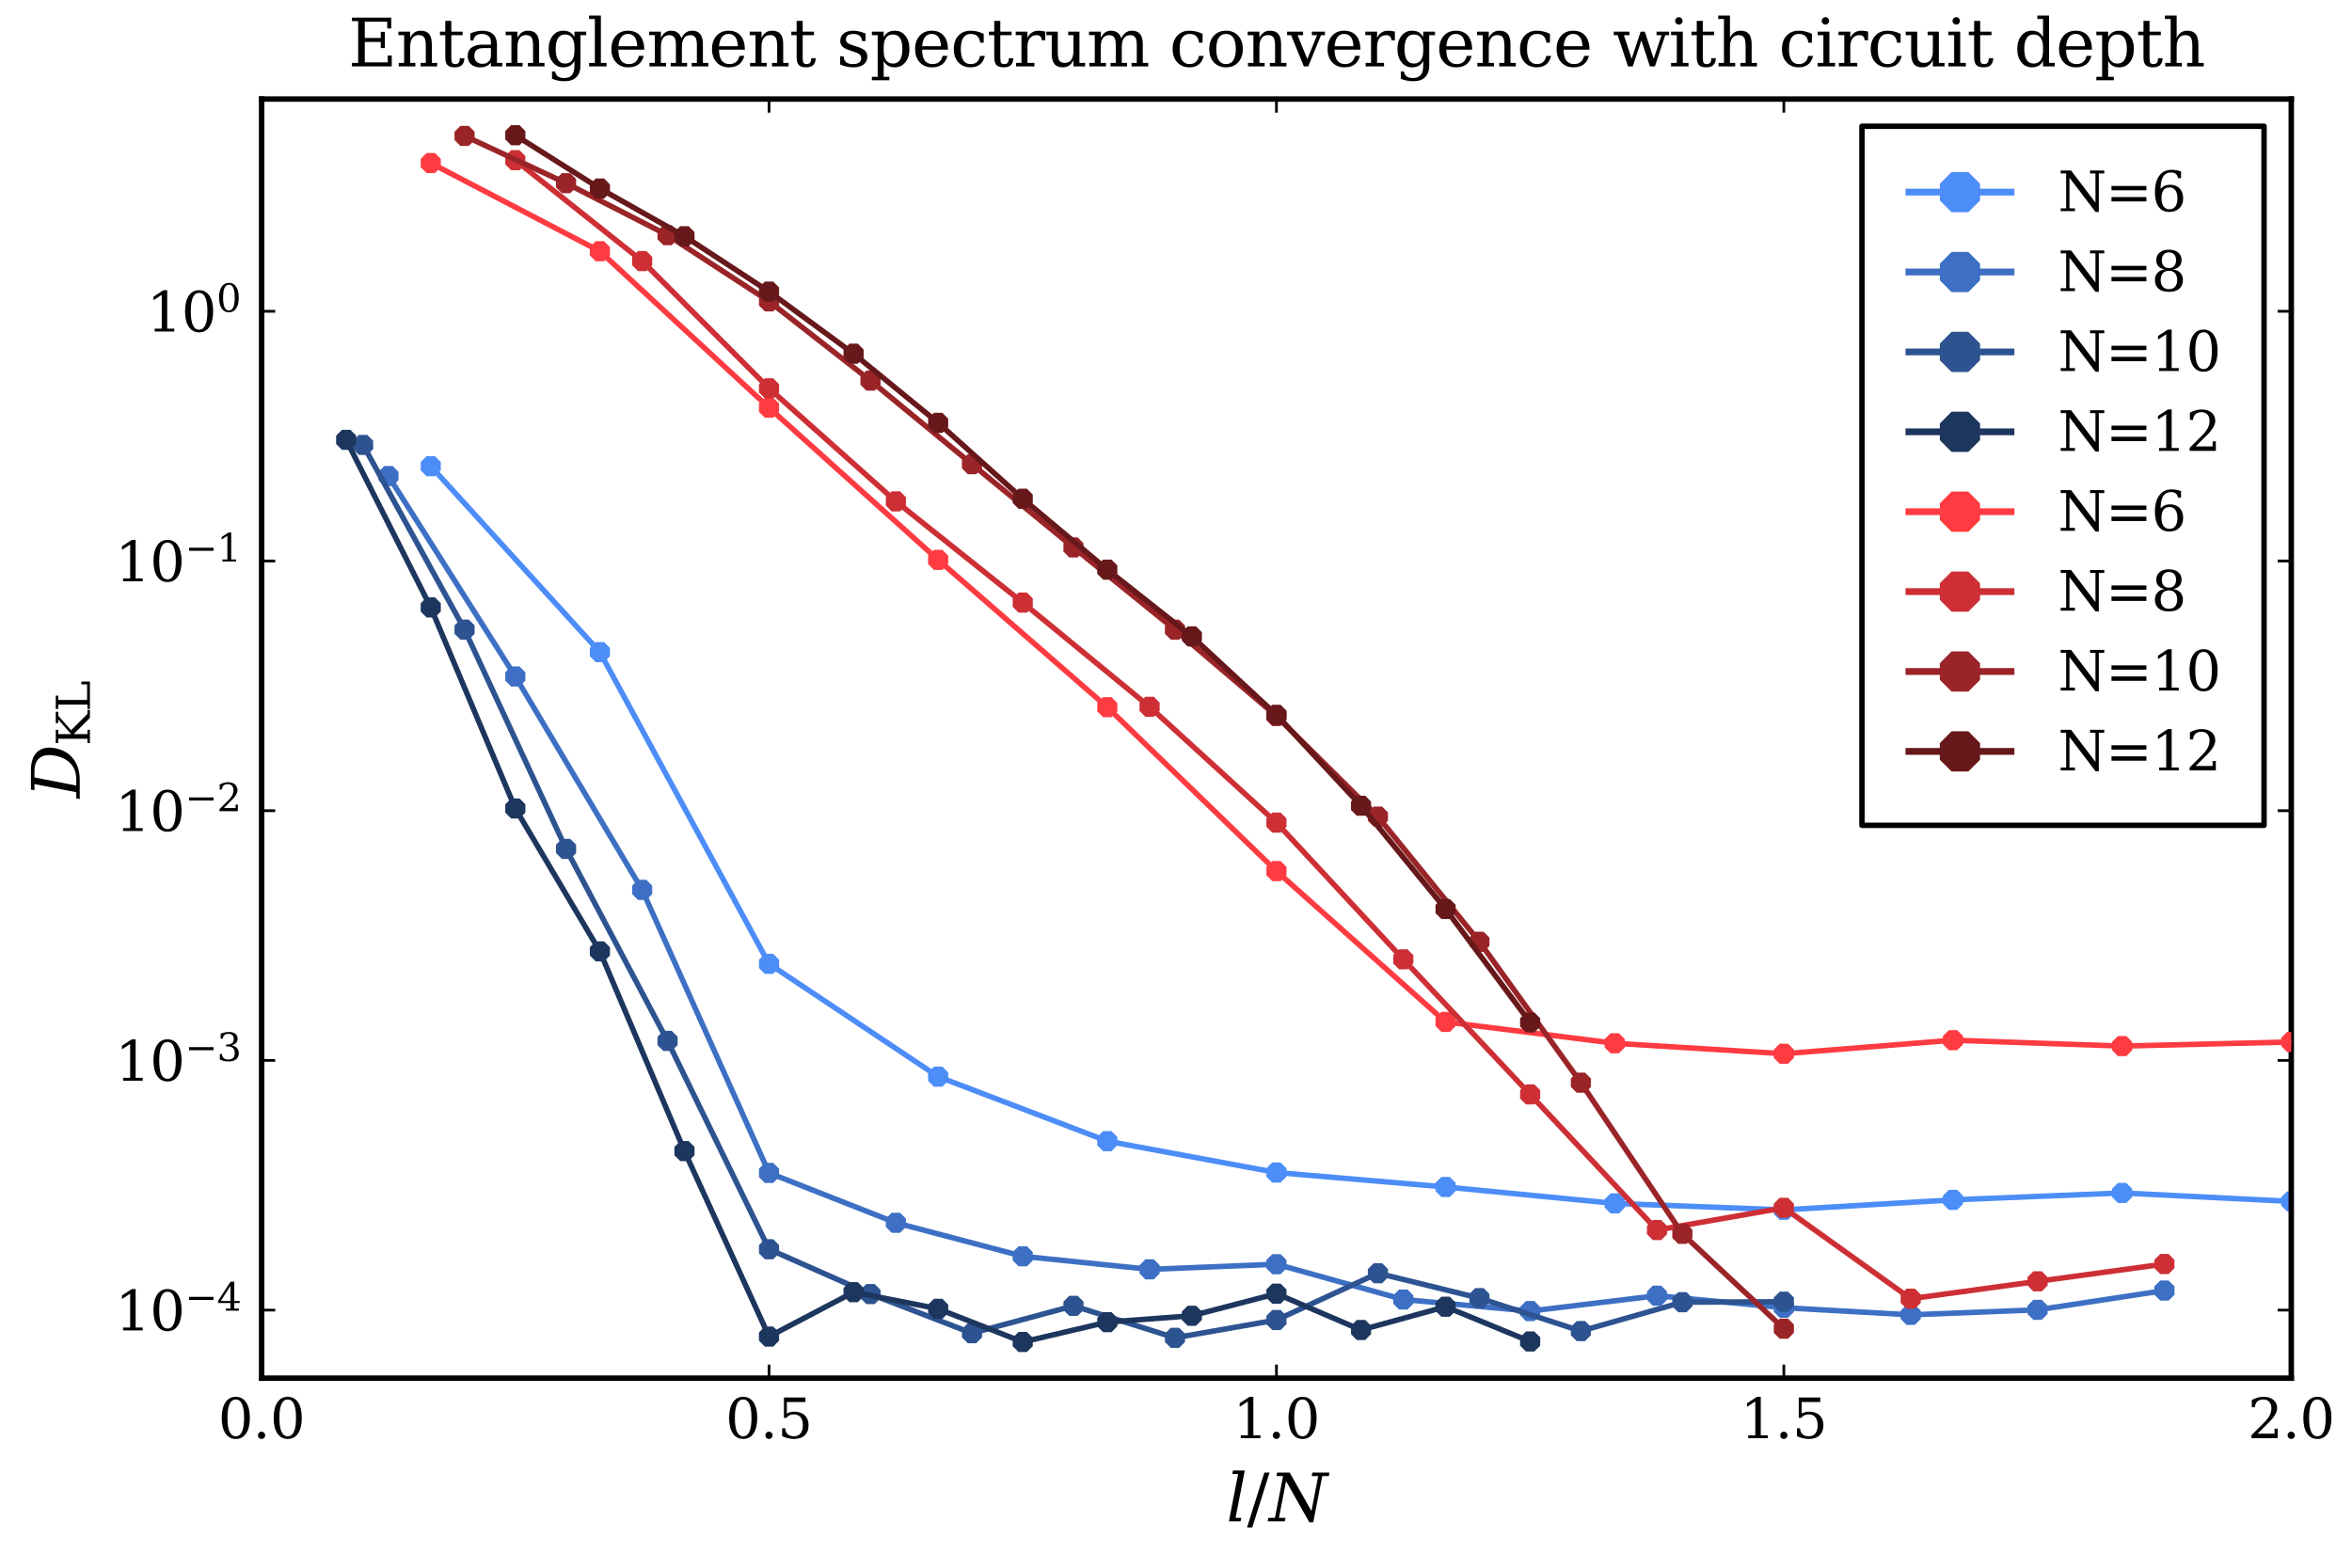 <?xml version="1.0" encoding="utf-8" standalone="no"?>
<!DOCTYPE svg PUBLIC "-//W3C//DTD SVG 1.1//EN"
  "http://www.w3.org/Graphics/SVG/1.1/DTD/svg11.dtd">
<svg xmlns:xlink="http://www.w3.org/1999/xlink" width="432pt" height="288pt" viewBox="0 0 432 288" xmlns="http://www.w3.org/2000/svg" version="1.1">
 <defs>
  <style type="text/css">*{stroke-linejoin: round; stroke-linecap: butt}</style>
 </defs>
 <g id="figure_1">
  <g id="patch_1">
   <path d="M 0 288 
L 432 288 
L 432 0 
L 0 0 
z
" style="fill: #ffffff"/>
  </g>
  <g id="axes_1">
   <g id="patch_2">
    <path d="M 48.051 253.185 
L 420.845 253.185 
L 420.845 18.195 
L 48.051 18.195 
z
" style="fill: #ffffff"/>
   </g>
   <g id="line2d_1">
    <path d="M 79.117 85.641 
L 110.183 119.8 
L 141.249 177.067 
L 172.315 197.792 
L 203.381 209.642 
L 234.448 215.406 
L 265.514 218.059 
L 296.58 221.079 
L 327.646 222.267 
L 358.712 220.425 
L 389.778 219.156 
L 420.845 220.71 
L 433 221.914 
" clip-path="url(#p22003545c8)" style="fill: none; stroke: #4c8df7"/>
   </g>
   <g id="PathCollection_1">
    <defs>
     <path id="m0e0ea9f26f" d="M -0.765 -1.848 
L -1.848 -0.765 
L -1.848 0.765 
L -0.765 1.848 
L 0.765 1.848 
L 1.848 0.765 
L 1.848 -0.765 
L 0.765 -1.848 
z
"/>
    </defs>
    <g clip-path="url(#p22003545c8)">
     <use xlink:href="#m0e0ea9f26f" x="79.117" y="85.641" style="fill: #4c8df7"/>
     <use xlink:href="#m0e0ea9f26f" x="110.183" y="119.8" style="fill: #4c8df7"/>
     <use xlink:href="#m0e0ea9f26f" x="141.249" y="177.067" style="fill: #4c8df7"/>
     <use xlink:href="#m0e0ea9f26f" x="172.315" y="197.792" style="fill: #4c8df7"/>
     <use xlink:href="#m0e0ea9f26f" x="203.381" y="209.642" style="fill: #4c8df7"/>
     <use xlink:href="#m0e0ea9f26f" x="234.448" y="215.406" style="fill: #4c8df7"/>
     <use xlink:href="#m0e0ea9f26f" x="265.514" y="218.059" style="fill: #4c8df7"/>
     <use xlink:href="#m0e0ea9f26f" x="296.58" y="221.079" style="fill: #4c8df7"/>
     <use xlink:href="#m0e0ea9f26f" x="327.646" y="222.267" style="fill: #4c8df7"/>
     <use xlink:href="#m0e0ea9f26f" x="358.712" y="220.425" style="fill: #4c8df7"/>
     <use xlink:href="#m0e0ea9f26f" x="389.778" y="219.156" style="fill: #4c8df7"/>
     <use xlink:href="#m0e0ea9f26f" x="420.845" y="220.71" style="fill: #4c8df7"/>
     <use xlink:href="#m0e0ea9f26f" x="451.911" y="223.787" style="fill: #4c8df7"/>
     <use xlink:href="#m0e0ea9f26f" x="482.977" y="221.297" style="fill: #4c8df7"/>
     <use xlink:href="#m0e0ea9f26f" x="514.043" y="220.011" style="fill: #4c8df7"/>
    </g>
   </g>
   <g id="matplotlib.axis_1">
    <g id="xtick_1">
     <g id="line2d_2">
      <defs>
       <path id="m291fdc5682" d="M 0 0 
L 0 -2.5 
" style="stroke: #000000; stroke-width: 0.5"/>
      </defs>
      <g>
       <use xlink:href="#m291fdc5682" x="48.051" y="253.185" style="stroke: #000000; stroke-width: 0.5"/>
      </g>
     </g>
     <g id="line2d_3">
      <defs>
       <path id="m04658895be" d="M 0 0 
L 0 2.5 
" style="stroke: #000000; stroke-width: 0.5"/>
      </defs>
      <g>
       <use xlink:href="#m04658895be" x="48.051" y="18.195" style="stroke: #000000; stroke-width: 0.5"/>
      </g>
     </g>
     <g id="text_1">
      <!-- $0.0$ -->
      <g transform="translate(40.051 264.284) scale(0.1 -0.1)">
       <defs>
        <path id="DejaVuSerif-30" d="M 2034 219 
Q 2513 219 2750 744 
Q 2988 1269 2988 2328 
Q 2988 3391 2750 3916 
Q 2513 4441 2034 4441 
Q 1556 4441 1318 3916 
Q 1081 3391 1081 2328 
Q 1081 1269 1318 744 
Q 1556 219 2034 219 
z
M 2034 -91 
Q 1275 -91 848 546 
Q 422 1184 422 2328 
Q 422 3475 848 4112 
Q 1275 4750 2034 4750 
Q 2797 4750 3222 4112 
Q 3647 3475 3647 2328 
Q 3647 1184 3222 546 
Q 2797 -91 2034 -91 
z
" transform="scale(0.016)"/>
        <path id="DejaVuSerif-2e" d="M 603 325 
Q 603 500 722 622 
Q 841 744 1019 744 
Q 1191 744 1312 622 
Q 1434 500 1434 325 
Q 1434 153 1312 31 
Q 1191 -91 1019 -91 
Q 841 -91 722 29 
Q 603 150 603 325 
z
" transform="scale(0.016)"/>
       </defs>
       <use xlink:href="#DejaVuSerif-30" transform="translate(0 0.781)"/>
       <use xlink:href="#DejaVuSerif-2e" transform="translate(63.623 0.781)"/>
       <use xlink:href="#DejaVuSerif-30" transform="translate(95.41 0.781)"/>
      </g>
     </g>
    </g>
    <g id="xtick_2">
     <g id="line2d_4">
      <g>
       <use xlink:href="#m291fdc5682" x="141.249" y="253.185" style="stroke: #000000; stroke-width: 0.5"/>
      </g>
     </g>
     <g id="line2d_5">
      <g>
       <use xlink:href="#m04658895be" x="141.249" y="18.195" style="stroke: #000000; stroke-width: 0.5"/>
      </g>
     </g>
     <g id="text_2">
      <!-- $0.5$ -->
      <g transform="translate(133.249 264.284) scale(0.1 -0.1)">
       <defs>
        <path id="DejaVuSerif-35" d="M 3219 4666 
L 3219 4153 
L 1081 4153 
L 1081 2816 
Q 1244 2928 1461 2984 
Q 1678 3041 1947 3041 
Q 2703 3041 3140 2622 
Q 3578 2203 3578 1478 
Q 3578 738 3136 323 
Q 2694 -91 1894 -91 
Q 1572 -91 1234 -12 
Q 897 66 544 225 
L 544 1131 
L 897 1131 
Q 925 688 1179 453 
Q 1434 219 1894 219 
Q 2388 219 2653 544 
Q 2919 869 2919 1478 
Q 2919 2084 2655 2407 
Q 2391 2731 1894 2731 
Q 1613 2731 1398 2631 
Q 1184 2531 1019 2322 
L 750 2322 
L 750 4666 
L 3219 4666 
z
" transform="scale(0.016)"/>
       </defs>
       <use xlink:href="#DejaVuSerif-30" transform="translate(0 0.781)"/>
       <use xlink:href="#DejaVuSerif-2e" transform="translate(63.623 0.781)"/>
       <use xlink:href="#DejaVuSerif-35" transform="translate(95.41 0.781)"/>
      </g>
     </g>
    </g>
    <g id="xtick_3">
     <g id="line2d_6">
      <g>
       <use xlink:href="#m291fdc5682" x="234.448" y="253.185" style="stroke: #000000; stroke-width: 0.5"/>
      </g>
     </g>
     <g id="line2d_7">
      <g>
       <use xlink:href="#m04658895be" x="234.448" y="18.195" style="stroke: #000000; stroke-width: 0.5"/>
      </g>
     </g>
     <g id="text_3">
      <!-- $1.0$ -->
      <g transform="translate(226.448 264.284) scale(0.1 -0.1)">
       <defs>
        <path id="DejaVuSerif-31" d="M 909 0 
L 909 331 
L 1722 331 
L 1722 4213 
L 781 3603 
L 781 4013 
L 1919 4750 
L 2350 4750 
L 2350 331 
L 3163 331 
L 3163 0 
L 909 0 
z
" transform="scale(0.016)"/>
       </defs>
       <use xlink:href="#DejaVuSerif-31" transform="translate(0 0.781)"/>
       <use xlink:href="#DejaVuSerif-2e" transform="translate(63.623 0.781)"/>
       <use xlink:href="#DejaVuSerif-30" transform="translate(95.41 0.781)"/>
      </g>
     </g>
    </g>
    <g id="xtick_4">
     <g id="line2d_8">
      <g>
       <use xlink:href="#m291fdc5682" x="327.646" y="253.185" style="stroke: #000000; stroke-width: 0.5"/>
      </g>
     </g>
     <g id="line2d_9">
      <g>
       <use xlink:href="#m04658895be" x="327.646" y="18.195" style="stroke: #000000; stroke-width: 0.5"/>
      </g>
     </g>
     <g id="text_4">
      <!-- $1.5$ -->
      <g transform="translate(319.646 264.284) scale(0.1 -0.1)">
       <use xlink:href="#DejaVuSerif-31" transform="translate(0 0.781)"/>
       <use xlink:href="#DejaVuSerif-2e" transform="translate(63.623 0.781)"/>
       <use xlink:href="#DejaVuSerif-35" transform="translate(95.41 0.781)"/>
      </g>
     </g>
    </g>
    <g id="xtick_5">
     <g id="line2d_10">
      <g>
       <use xlink:href="#m291fdc5682" x="420.845" y="253.185" style="stroke: #000000; stroke-width: 0.5"/>
      </g>
     </g>
     <g id="line2d_11">
      <g>
       <use xlink:href="#m04658895be" x="420.845" y="18.195" style="stroke: #000000; stroke-width: 0.5"/>
      </g>
     </g>
     <g id="text_5">
      <!-- $2.0$ -->
      <g transform="translate(412.845 264.284) scale(0.1 -0.1)">
       <defs>
        <path id="DejaVuSerif-32" d="M 819 3553 
L 469 3553 
L 469 4384 
Q 803 4563 1142 4656 
Q 1481 4750 1806 4750 
Q 2534 4750 2956 4397 
Q 3378 4044 3378 3438 
Q 3378 2753 2422 1800 
Q 2347 1728 2309 1691 
L 1131 513 
L 3078 513 
L 3078 1088 
L 3444 1088 
L 3444 0 
L 434 0 
L 434 341 
L 1850 1753 
Q 2319 2222 2519 2614 
Q 2719 3006 2719 3438 
Q 2719 3909 2473 4175 
Q 2228 4441 1797 4441 
Q 1350 4441 1106 4219 
Q 863 3997 819 3553 
z
" transform="scale(0.016)"/>
       </defs>
       <use xlink:href="#DejaVuSerif-32" transform="translate(0 0.781)"/>
       <use xlink:href="#DejaVuSerif-2e" transform="translate(63.623 0.781)"/>
       <use xlink:href="#DejaVuSerif-30" transform="translate(95.41 0.781)"/>
      </g>
     </g>
    </g>
    <g id="text_6">
     <!-- $l/N$ -->
     <g transform="translate(225.208 279.482) scale(0.12 -0.12)">
      <defs>
       <path id="DejaVuSerif-Italic-6c" d="M 903 331 
L 1447 331 
L 1384 0 
L 266 0 
L 1147 4531 
L 594 4531 
L 656 4863 
L 1784 4863 
L 903 331 
z
" transform="scale(0.016)"/>
       <path id="DejaVuSerif-2f" d="M 1656 4666 
L 2156 4666 
L 500 -594 
L 0 -594 
L 1656 4666 
z
" transform="scale(0.016)"/>
       <path id="DejaVuSerif-Italic-4e" d="M -128 0 
L -66 331 
L 563 331 
L 1341 4331 
L 713 4331 
L 778 4666 
L 1975 4666 
L 4056 984 
L 4706 4331 
L 4081 4331 
L 4147 4666 
L 5784 4666 
L 5719 4331 
L 5091 4331 
L 4231 -91 
L 3853 -91 
L 1631 3841 
L 947 331 
L 1575 331 
L 1513 0 
L -128 0 
z
" transform="scale(0.016)"/>
      </defs>
      <use xlink:href="#DejaVuSerif-Italic-6c" transform="translate(0 0.016)"/>
      <use xlink:href="#DejaVuSerif-2f" transform="translate(31.982 0.016)"/>
      <use xlink:href="#DejaVuSerif-Italic-4e" transform="translate(65.674 0.016)"/>
     </g>
    </g>
   </g>
   <g id="matplotlib.axis_2">
    <g id="ytick_1">
     <g id="line2d_12">
      <defs>
       <path id="mc9bcb62a2d" d="M 0 0 
L 2.5 0 
" style="stroke: #000000; stroke-width: 0.5"/>
      </defs>
      <g>
       <use xlink:href="#mc9bcb62a2d" x="48.051" y="57.183" style="stroke: #000000; stroke-width: 0.5"/>
      </g>
     </g>
     <g id="line2d_13">
      <defs>
       <path id="ma666762bbc" d="M 0 0 
L -2.5 0 
" style="stroke: #000000; stroke-width: 0.5"/>
      </defs>
      <g>
       <use xlink:href="#ma666762bbc" x="420.845" y="57.183" style="stroke: #000000; stroke-width: 0.5"/>
      </g>
     </g>
     <g id="text_7">
      <!-- $10^{0}$ -->
      <g transform="translate(26.951 60.982) scale(0.1 -0.1)">
       <use xlink:href="#DejaVuSerif-31" transform="translate(0 0.713)"/>
       <use xlink:href="#DejaVuSerif-30" transform="translate(63.623 0.713)"/>
       <use xlink:href="#DejaVuSerif-30" transform="translate(128.154 37.047) scale(0.7)"/>
      </g>
     </g>
    </g>
    <g id="ytick_2">
     <g id="line2d_14">
      <g>
       <use xlink:href="#mc9bcb62a2d" x="48.051" y="103.057" style="stroke: #000000; stroke-width: 0.5"/>
      </g>
     </g>
     <g id="line2d_15">
      <g>
       <use xlink:href="#ma666762bbc" x="420.845" y="103.057" style="stroke: #000000; stroke-width: 0.5"/>
      </g>
     </g>
     <g id="text_8">
      <!-- $10^{-1}$ -->
      <g transform="translate(21.151 106.856) scale(0.1 -0.1)">
       <defs>
        <path id="DejaVuSerif-2212" d="M 678 2259 
L 4684 2259 
L 4684 1753 
L 678 1753 
L 678 2259 
z
" transform="scale(0.016)"/>
       </defs>
       <use xlink:href="#DejaVuSerif-31" transform="translate(0 0.713)"/>
       <use xlink:href="#DejaVuSerif-30" transform="translate(63.623 0.713)"/>
       <use xlink:href="#DejaVuSerif-2212" transform="translate(128.154 37.047) scale(0.7)"/>
       <use xlink:href="#DejaVuSerif-31" transform="translate(186.807 37.047) scale(0.7)"/>
      </g>
     </g>
    </g>
    <g id="ytick_3">
     <g id="line2d_16">
      <g>
       <use xlink:href="#mc9bcb62a2d" x="48.051" y="148.931" style="stroke: #000000; stroke-width: 0.5"/>
      </g>
     </g>
     <g id="line2d_17">
      <g>
       <use xlink:href="#ma666762bbc" x="420.845" y="148.931" style="stroke: #000000; stroke-width: 0.5"/>
      </g>
     </g>
     <g id="text_9">
      <!-- $10^{-2}$ -->
      <g transform="translate(21.151 152.731) scale(0.1 -0.1)">
       <use xlink:href="#DejaVuSerif-31" transform="translate(0 0.713)"/>
       <use xlink:href="#DejaVuSerif-30" transform="translate(63.623 0.713)"/>
       <use xlink:href="#DejaVuSerif-2212" transform="translate(128.154 37.047) scale(0.7)"/>
       <use xlink:href="#DejaVuSerif-32" transform="translate(186.807 37.047) scale(0.7)"/>
      </g>
     </g>
    </g>
    <g id="ytick_4">
     <g id="line2d_18">
      <g>
       <use xlink:href="#mc9bcb62a2d" x="48.051" y="194.806" style="stroke: #000000; stroke-width: 0.5"/>
      </g>
     </g>
     <g id="line2d_19">
      <g>
       <use xlink:href="#ma666762bbc" x="420.845" y="194.806" style="stroke: #000000; stroke-width: 0.5"/>
      </g>
     </g>
     <g id="text_10">
      <!-- $10^{-3}$ -->
      <g transform="translate(21.151 198.605) scale(0.1 -0.1)">
       <defs>
        <path id="DejaVuSerif-33" d="M 622 4469 
Q 988 4606 1323 4678 
Q 1659 4750 1953 4750 
Q 2638 4750 3022 4454 
Q 3406 4159 3406 3634 
Q 3406 3213 3140 2930 
Q 2875 2647 2388 2547 
Q 2963 2466 3280 2130 
Q 3597 1794 3597 1259 
Q 3597 606 3158 257 
Q 2719 -91 1894 -91 
Q 1528 -91 1179 -12 
Q 831 66 488 225 
L 488 1131 
L 838 1131 
Q 869 681 1141 450 
Q 1413 219 1906 219 
Q 2384 219 2661 495 
Q 2938 772 2938 1253 
Q 2938 1803 2653 2086 
Q 2369 2369 1819 2369 
L 1522 2369 
L 1522 2688 
L 1678 2688 
Q 2225 2688 2498 2914 
Q 2772 3141 2772 3597 
Q 2772 4006 2547 4223 
Q 2322 4441 1900 4441 
Q 1478 4441 1245 4241 
Q 1013 4041 972 3647 
L 622 3647 
L 622 4469 
z
" transform="scale(0.016)"/>
       </defs>
       <use xlink:href="#DejaVuSerif-31" transform="translate(0 0.713)"/>
       <use xlink:href="#DejaVuSerif-30" transform="translate(63.623 0.713)"/>
       <use xlink:href="#DejaVuSerif-2212" transform="translate(128.154 37.047) scale(0.7)"/>
       <use xlink:href="#DejaVuSerif-33" transform="translate(186.807 37.047) scale(0.7)"/>
      </g>
     </g>
    </g>
    <g id="ytick_5">
     <g id="line2d_20">
      <g>
       <use xlink:href="#mc9bcb62a2d" x="48.051" y="240.68" style="stroke: #000000; stroke-width: 0.5"/>
      </g>
     </g>
     <g id="line2d_21">
      <g>
       <use xlink:href="#ma666762bbc" x="420.845" y="240.68" style="stroke: #000000; stroke-width: 0.5"/>
      </g>
     </g>
     <g id="text_11">
      <!-- $10^{-4}$ -->
      <g transform="translate(21.151 244.479) scale(0.1 -0.1)">
       <defs>
        <path id="DejaVuSerif-34" d="M 2234 1581 
L 2234 4063 
L 641 1581 
L 2234 1581 
z
M 3609 0 
L 1484 0 
L 1484 331 
L 2234 331 
L 2234 1247 
L 197 1247 
L 197 1588 
L 2241 4750 
L 2859 4750 
L 2859 1581 
L 3750 1581 
L 3750 1247 
L 2859 1247 
L 2859 331 
L 3609 331 
L 3609 0 
z
" transform="scale(0.016)"/>
       </defs>
       <use xlink:href="#DejaVuSerif-31" transform="translate(0 0.713)"/>
       <use xlink:href="#DejaVuSerif-30" transform="translate(63.623 0.713)"/>
       <use xlink:href="#DejaVuSerif-2212" transform="translate(128.154 37.047) scale(0.7)"/>
       <use xlink:href="#DejaVuSerif-34" transform="translate(186.807 37.047) scale(0.7)"/>
      </g>
     </g>
    </g>
    <g id="text_12">
     <!-- $D_{\text{KL}}$ -->
     <g transform="translate(14.655 146.61) rotate(-90) scale(0.12 -0.12)">
      <defs>
       <path id="DejaVuSerif-Italic-44" d="M 1194 331 
L 1775 331 
Q 2684 331 3271 850 
Q 3859 1369 4048 2337 
Q 4238 3306 3852 3818 
Q 3466 4331 2553 4331 
L 1972 4331 
L 1194 331 
z
M -97 0 
L -34 331 
L 559 331 
L 1338 4331 
L 744 4331 
L 809 4666 
L 2666 4666 
Q 3872 4666 4426 4050 
Q 4981 3434 4766 2338 
Q 4553 1238 3758 619 
Q 2963 0 1759 0 
L -97 0 
z
" transform="scale(0.016)"/>
       <path id="DejaVuSerif-4b" d="M 353 0 
L 353 331 
L 947 331 
L 947 4331 
L 353 4331 
L 353 4666 
L 2175 4666 
L 2175 4331 
L 1581 4331 
L 1581 2566 
L 3591 4331 
L 3084 4331 
L 3084 4666 
L 4634 4666 
L 4634 4331 
L 4109 4331 
L 2106 2572 
L 4347 331 
L 4878 331 
L 4878 0 
L 3794 0 
L 1581 2216 
L 1581 331 
L 2175 331 
L 2175 0 
L 353 0 
z
" transform="scale(0.016)"/>
       <path id="DejaVuSerif-4c" d="M 353 0 
L 353 331 
L 947 331 
L 947 4331 
L 353 4331 
L 353 4666 
L 2175 4666 
L 2175 4331 
L 1581 4331 
L 1581 384 
L 3713 384 
L 3713 1166 
L 4097 1166 
L 4097 0 
L 353 0 
z
" transform="scale(0.016)"/>
      </defs>
      <use xlink:href="#DejaVuSerif-Italic-44" transform="translate(0 0.094)"/>
      <use xlink:href="#DejaVuSerif-4b" transform="translate(80.176 -15.478) scale(0.7)"/>
      <use xlink:href="#DejaVuSerif-4c" transform="translate(132.471 -15.478) scale(0.7)"/>
     </g>
    </g>
   </g>
   <g id="line2d_22">
    <path d="M 71.35 87.452 
L 94.65 124.275 
L 117.95 163.477 
L 141.249 215.475 
L 164.549 224.639 
L 187.848 230.792 
L 211.148 233.195 
L 234.448 232.246 
L 257.747 238.734 
L 281.047 240.857 
L 304.347 238.03 
L 327.646 240.241 
L 350.946 241.547 
L 374.245 240.63 
L 397.545 237.087 
" clip-path="url(#p22003545c8)" style="fill: none; stroke: #3d70c4"/>
   </g>
   <g id="PathCollection_2">
    <defs>
     <path id="mbc48909c85" d="M -0.765 -1.848 
L -1.848 -0.765 
L -1.848 0.765 
L -0.765 1.848 
L 0.765 1.848 
L 1.848 0.765 
L 1.848 -0.765 
L 0.765 -1.848 
z
"/>
    </defs>
    <g clip-path="url(#p22003545c8)">
     <use xlink:href="#mbc48909c85" x="71.35" y="87.452" style="fill: #3d70c4"/>
     <use xlink:href="#mbc48909c85" x="94.65" y="124.275" style="fill: #3d70c4"/>
     <use xlink:href="#mbc48909c85" x="117.95" y="163.477" style="fill: #3d70c4"/>
     <use xlink:href="#mbc48909c85" x="141.249" y="215.475" style="fill: #3d70c4"/>
     <use xlink:href="#mbc48909c85" x="164.549" y="224.639" style="fill: #3d70c4"/>
     <use xlink:href="#mbc48909c85" x="187.848" y="230.792" style="fill: #3d70c4"/>
     <use xlink:href="#mbc48909c85" x="211.148" y="233.195" style="fill: #3d70c4"/>
     <use xlink:href="#mbc48909c85" x="234.448" y="232.246" style="fill: #3d70c4"/>
     <use xlink:href="#mbc48909c85" x="257.747" y="238.734" style="fill: #3d70c4"/>
     <use xlink:href="#mbc48909c85" x="281.047" y="240.857" style="fill: #3d70c4"/>
     <use xlink:href="#mbc48909c85" x="304.347" y="238.03" style="fill: #3d70c4"/>
     <use xlink:href="#mbc48909c85" x="327.646" y="240.241" style="fill: #3d70c4"/>
     <use xlink:href="#mbc48909c85" x="350.946" y="241.547" style="fill: #3d70c4"/>
     <use xlink:href="#mbc48909c85" x="374.245" y="240.63" style="fill: #3d70c4"/>
     <use xlink:href="#mbc48909c85" x="397.545" y="237.087" style="fill: #3d70c4"/>
    </g>
   </g>
   <g id="patch_3">
    <path d="M 48.051 253.185 
L 48.051 18.195 
" style="fill: none; stroke: #000000; stroke-linejoin: miter; stroke-linecap: square"/>
   </g>
   <g id="patch_4">
    <path d="M 420.845 253.185 
L 420.845 18.195 
" style="fill: none; stroke: #000000; stroke-linejoin: miter; stroke-linecap: square"/>
   </g>
   <g id="patch_5">
    <path d="M 48.051 253.185 
L 420.845 253.185 
" style="fill: none; stroke: #000000; stroke-linejoin: miter; stroke-linecap: square"/>
   </g>
   <g id="patch_6">
    <path d="M 48.051 18.195 
L 420.845 18.195 
" style="fill: none; stroke: #000000; stroke-linejoin: miter; stroke-linecap: square"/>
   </g>
   <g id="line2d_23">
    <path d="M 66.69 81.735 
L 85.33 115.662 
L 103.97 155.949 
L 122.609 191.225 
L 141.249 229.494 
L 159.889 237.73 
L 178.529 244.925 
L 197.168 239.894 
L 215.808 245.771 
L 234.448 242.5 
L 253.087 233.904 
L 271.727 238.48 
L 290.367 244.529 
L 309.006 239.228 
L 327.646 239.14 
" clip-path="url(#p22003545c8)" style="fill: none; stroke: #2d5391"/>
   </g>
   <g id="text_13">
    <!-- Entanglement spectrum convergence with circuit depth -->
    <g transform="translate(63.97 12.195) scale(0.12 -0.12)">
     <defs>
      <path id="DejaVuSerif-45" d="M 353 0 
L 353 331 
L 947 331 
L 947 4331 
L 353 4331 
L 353 4666 
L 4109 4666 
L 4109 3628 
L 3725 3628 
L 3725 4281 
L 1581 4281 
L 1581 2719 
L 3109 2719 
L 3109 3303 
L 3494 3303 
L 3494 1753 
L 3109 1753 
L 3109 2338 
L 1581 2338 
L 1581 384 
L 3775 384 
L 3775 1038 
L 4159 1038 
L 4159 0 
L 353 0 
z
" transform="scale(0.016)"/>
      <path id="DejaVuSerif-6e" d="M 263 0 
L 263 331 
L 781 331 
L 781 2988 
L 231 2988 
L 231 3322 
L 1356 3322 
L 1356 2731 
Q 1516 3069 1770 3241 
Q 2025 3413 2363 3413 
Q 2913 3413 3172 3097 
Q 3431 2781 3431 2113 
L 3431 331 
L 3944 331 
L 3944 0 
L 2356 0 
L 2356 331 
L 2853 331 
L 2853 1931 
Q 2853 2541 2703 2767 
Q 2553 2994 2175 2994 
Q 1775 2994 1565 2701 
Q 1356 2409 1356 1850 
L 1356 331 
L 1856 331 
L 1856 0 
L 263 0 
z
" transform="scale(0.016)"/>
      <path id="DejaVuSerif-74" d="M 691 2988 
L 184 2988 
L 184 3322 
L 691 3322 
L 691 4353 
L 1269 4353 
L 1269 3322 
L 2350 3322 
L 2350 2988 
L 1269 2988 
L 1269 878 
Q 1269 456 1350 337 
Q 1431 219 1650 219 
Q 1875 219 1978 351 
Q 2081 484 2088 781 
L 2522 781 
Q 2497 328 2275 118 
Q 2053 -91 1600 -91 
Q 1103 -91 897 129 
Q 691 350 691 878 
L 691 2988 
z
" transform="scale(0.016)"/>
      <path id="DejaVuSerif-61" d="M 2547 1044 
L 2547 1747 
L 1806 1747 
Q 1378 1747 1168 1562 
Q 959 1378 959 997 
Q 959 650 1171 447 
Q 1384 244 1747 244 
Q 2106 244 2326 466 
Q 2547 688 2547 1044 
z
M 3122 2075 
L 3122 331 
L 3634 331 
L 3634 0 
L 2547 0 
L 2547 359 
Q 2356 128 2106 18 
Q 1856 -91 1522 -91 
Q 969 -91 644 203 
Q 319 497 319 997 
Q 319 1513 691 1797 
Q 1063 2081 1741 2081 
L 2547 2081 
L 2547 2309 
Q 2547 2688 2317 2895 
Q 2088 3103 1672 3103 
Q 1328 3103 1125 2947 
Q 922 2791 872 2484 
L 575 2484 
L 575 3156 
Q 875 3284 1158 3348 
Q 1441 3413 1709 3413 
Q 2400 3413 2761 3070 
Q 3122 2728 3122 2075 
z
" transform="scale(0.016)"/>
      <path id="DejaVuSerif-67" d="M 3359 2988 
L 3359 72 
Q 3359 -644 2965 -1033 
Q 2572 -1422 1844 -1422 
Q 1516 -1422 1216 -1362 
Q 916 -1303 641 -1184 
L 641 -488 
L 941 -488 
Q 997 -813 1206 -963 
Q 1416 -1113 1806 -1113 
Q 2313 -1113 2548 -827 
Q 2784 -541 2784 72 
L 2784 519 
Q 2616 206 2355 57 
Q 2094 -91 1709 -91 
Q 1097 -91 708 395 
Q 319 881 319 1663 
Q 319 2444 706 2928 
Q 1094 3413 1709 3413 
Q 2094 3413 2355 3264 
Q 2616 3116 2784 2803 
L 2784 3322 
L 3909 3322 
L 3909 2988 
L 3359 2988 
z
M 2784 1825 
Q 2784 2422 2554 2737 
Q 2325 3053 1888 3053 
Q 1444 3053 1217 2703 
Q 991 2353 991 1663 
Q 991 975 1217 622 
Q 1444 269 1888 269 
Q 2325 269 2554 583 
Q 2784 897 2784 1497 
L 2784 1825 
z
" transform="scale(0.016)"/>
      <path id="DejaVuSerif-6c" d="M 1313 331 
L 1856 331 
L 1856 0 
L 184 0 
L 184 331 
L 738 331 
L 738 4531 
L 184 4531 
L 184 4863 
L 1313 4863 
L 1313 331 
z
" transform="scale(0.016)"/>
      <path id="DejaVuSerif-65" d="M 3469 1600 
L 991 1600 
L 991 1575 
Q 991 903 1244 561 
Q 1497 219 1991 219 
Q 2369 219 2611 417 
Q 2853 616 2950 1006 
L 3413 1006 
Q 3275 459 2904 184 
Q 2534 -91 1931 -91 
Q 1203 -91 761 389 
Q 319 869 319 1663 
Q 319 2450 753 2931 
Q 1188 3413 1894 3413 
Q 2647 3413 3050 2948 
Q 3453 2484 3469 1600 
z
M 2791 1931 
Q 2772 2513 2545 2808 
Q 2319 3103 1894 3103 
Q 1497 3103 1269 2806 
Q 1041 2509 991 1931 
L 2791 1931 
z
" transform="scale(0.016)"/>
      <path id="DejaVuSerif-6d" d="M 3316 2675 
Q 3481 3041 3739 3227 
Q 3997 3413 4341 3413 
Q 4863 3413 5119 3089 
Q 5375 2766 5375 2113 
L 5375 331 
L 5894 331 
L 5894 0 
L 4300 0 
L 4300 331 
L 4800 331 
L 4800 2047 
Q 4800 2556 4650 2772 
Q 4500 2988 4153 2988 
Q 3769 2988 3567 2697 
Q 3366 2406 3366 1850 
L 3366 331 
L 3866 331 
L 3866 0 
L 2291 0 
L 2291 331 
L 2791 331 
L 2791 2069 
Q 2791 2566 2641 2777 
Q 2491 2988 2144 2988 
Q 1759 2988 1557 2697 
Q 1356 2406 1356 1850 
L 1356 331 
L 1856 331 
L 1856 0 
L 263 0 
L 263 331 
L 781 331 
L 781 2994 
L 231 2994 
L 231 3322 
L 1356 3322 
L 1356 2731 
Q 1516 3063 1762 3238 
Q 2009 3413 2322 3413 
Q 2709 3413 2968 3220 
Q 3228 3028 3316 2675 
z
" transform="scale(0.016)"/>
      <path id="DejaVuSerif-20" transform="scale(0.016)"/>
      <path id="DejaVuSerif-73" d="M 359 184 
L 359 959 
L 691 959 
Q 703 588 923 403 
Q 1144 219 1575 219 
Q 1963 219 2166 364 
Q 2369 509 2369 788 
Q 2369 1006 2220 1140 
Q 2072 1275 1594 1428 
L 1178 1569 
Q 750 1706 558 1912 
Q 366 2119 366 2438 
Q 366 2894 700 3153 
Q 1034 3413 1625 3413 
Q 1888 3413 2178 3344 
Q 2469 3275 2778 3144 
L 2778 2419 
L 2447 2419 
Q 2434 2741 2221 2922 
Q 2009 3103 1644 3103 
Q 1281 3103 1095 2975 
Q 909 2847 909 2591 
Q 909 2381 1050 2254 
Q 1191 2128 1613 1997 
L 2069 1856 
Q 2541 1709 2748 1489 
Q 2956 1269 2956 922 
Q 2956 450 2595 179 
Q 2234 -91 1600 -91 
Q 1278 -91 972 -22 
Q 666 47 359 184 
z
" transform="scale(0.016)"/>
      <path id="DejaVuSerif-70" d="M 1313 1825 
L 1313 1497 
Q 1313 897 1542 583 
Q 1772 269 2209 269 
Q 2650 269 2876 622 
Q 3103 975 3103 1663 
Q 3103 2353 2876 2703 
Q 2650 3053 2209 3053 
Q 1772 3053 1542 2737 
Q 1313 2422 1313 1825 
z
M 738 2988 
L 184 2988 
L 184 3322 
L 1313 3322 
L 1313 2803 
Q 1481 3116 1742 3264 
Q 2003 3413 2388 3413 
Q 3000 3413 3387 2928 
Q 3775 2444 3775 1663 
Q 3775 881 3387 395 
Q 3000 -91 2388 -91 
Q 2003 -91 1742 57 
Q 1481 206 1313 519 
L 1313 -997 
L 1856 -997 
L 1856 -1331 
L 184 -1331 
L 184 -997 
L 738 -997 
L 738 2988 
z
" transform="scale(0.016)"/>
      <path id="DejaVuSerif-63" d="M 3291 997 
Q 3169 466 2822 187 
Q 2475 -91 1925 -91 
Q 1200 -91 759 389 
Q 319 869 319 1663 
Q 319 2459 759 2936 
Q 1200 3413 1925 3413 
Q 2241 3413 2553 3339 
Q 2866 3266 3181 3116 
L 3181 2266 
L 2847 2266 
Q 2781 2703 2561 2903 
Q 2341 3103 1931 3103 
Q 1466 3103 1228 2742 
Q 991 2381 991 1663 
Q 991 944 1227 581 
Q 1463 219 1931 219 
Q 2303 219 2525 412 
Q 2747 606 2828 997 
L 3291 997 
z
" transform="scale(0.016)"/>
      <path id="DejaVuSerif-72" d="M 3059 3328 
L 3059 2497 
L 2728 2497 
Q 2713 2744 2591 2866 
Q 2469 2988 2234 2988 
Q 1809 2988 1582 2694 
Q 1356 2400 1356 1850 
L 1356 331 
L 2022 331 
L 2022 0 
L 263 0 
L 263 331 
L 781 331 
L 781 2994 
L 231 2994 
L 231 3322 
L 1356 3322 
L 1356 2731 
Q 1525 3078 1790 3245 
Q 2056 3413 2438 3413 
Q 2578 3413 2733 3391 
Q 2888 3369 3059 3328 
z
" transform="scale(0.016)"/>
      <path id="DejaVuSerif-75" d="M 2266 3322 
L 3341 3322 
L 3341 331 
L 3884 331 
L 3884 0 
L 2766 0 
L 2766 588 
Q 2606 256 2353 82 
Q 2100 -91 1766 -91 
Q 1213 -91 952 223 
Q 691 538 691 1209 
L 691 2988 
L 172 2988 
L 172 3322 
L 1269 3322 
L 1269 1388 
Q 1269 781 1417 556 
Q 1566 331 1947 331 
Q 2347 331 2556 625 
Q 2766 919 2766 1478 
L 2766 2988 
L 2266 2988 
L 2266 3322 
z
" transform="scale(0.016)"/>
      <path id="DejaVuSerif-6f" d="M 1925 219 
Q 2388 219 2623 584 
Q 2859 950 2859 1663 
Q 2859 2375 2623 2739 
Q 2388 3103 1925 3103 
Q 1463 3103 1227 2739 
Q 991 2375 991 1663 
Q 991 950 1228 584 
Q 1466 219 1925 219 
z
M 1925 -91 
Q 1200 -91 759 389 
Q 319 869 319 1663 
Q 319 2456 758 2934 
Q 1197 3413 1925 3413 
Q 2653 3413 3092 2934 
Q 3531 2456 3531 1663 
Q 3531 869 3092 389 
Q 2653 -91 1925 -91 
z
" transform="scale(0.016)"/>
      <path id="DejaVuSerif-76" d="M 1581 0 
L 359 2988 
L -19 2988 
L -19 3322 
L 1509 3322 
L 1509 2988 
L 978 2988 
L 1913 703 
L 2847 2988 
L 2350 2988 
L 2350 3322 
L 3597 3322 
L 3597 2988 
L 3225 2988 
L 2003 0 
L 1581 0 
z
" transform="scale(0.016)"/>
      <path id="DejaVuSerif-77" d="M 3072 3322 
L 3922 728 
L 4672 2988 
L 4191 2988 
L 4191 3322 
L 5394 3322 
L 5394 2988 
L 5025 2988 
L 4038 0 
L 3559 0 
L 2741 2484 
L 1919 0 
L 1459 0 
L 475 2988 
L 103 2988 
L 103 3322 
L 1606 3322 
L 1606 2988 
L 1069 2988 
L 1813 728 
L 2669 3322 
L 3072 3322 
z
" transform="scale(0.016)"/>
      <path id="DejaVuSerif-69" d="M 622 4353 
Q 622 4497 726 4603 
Q 831 4709 978 4709 
Q 1122 4709 1226 4603 
Q 1331 4497 1331 4353 
Q 1331 4206 1228 4103 
Q 1125 4000 978 4000 
Q 831 4000 726 4103 
Q 622 4206 622 4353 
z
M 1356 331 
L 1900 331 
L 1900 0 
L 231 0 
L 231 331 
L 781 331 
L 781 2988 
L 231 2988 
L 231 3322 
L 1356 3322 
L 1356 331 
z
" transform="scale(0.016)"/>
      <path id="DejaVuSerif-68" d="M 263 0 
L 263 331 
L 781 331 
L 781 4531 
L 231 4531 
L 231 4863 
L 1356 4863 
L 1356 2731 
Q 1516 3069 1770 3241 
Q 2025 3413 2363 3413 
Q 2913 3413 3172 3097 
Q 3431 2781 3431 2113 
L 3431 331 
L 3944 331 
L 3944 0 
L 2356 0 
L 2356 331 
L 2853 331 
L 2853 1931 
Q 2853 2541 2704 2764 
Q 2556 2988 2175 2988 
Q 1775 2988 1565 2697 
Q 1356 2406 1356 1850 
L 1356 331 
L 1856 331 
L 1856 0 
L 263 0 
z
" transform="scale(0.016)"/>
      <path id="DejaVuSerif-64" d="M 3359 331 
L 3909 331 
L 3909 0 
L 2784 0 
L 2784 519 
Q 2616 206 2355 57 
Q 2094 -91 1709 -91 
Q 1097 -91 708 395 
Q 319 881 319 1663 
Q 319 2444 706 2928 
Q 1094 3413 1709 3413 
Q 2094 3413 2355 3264 
Q 2616 3116 2784 2803 
L 2784 4531 
L 2241 4531 
L 2241 4863 
L 3359 4863 
L 3359 331 
z
M 2784 1497 
L 2784 1825 
Q 2784 2422 2554 2737 
Q 2325 3053 1888 3053 
Q 1444 3053 1217 2703 
Q 991 2353 991 1663 
Q 991 975 1217 622 
Q 1444 269 1888 269 
Q 2325 269 2554 583 
Q 2784 897 2784 1497 
z
" transform="scale(0.016)"/>
     </defs>
     <use xlink:href="#DejaVuSerif-45"/>
     <use xlink:href="#DejaVuSerif-6e" x="72.998"/>
     <use xlink:href="#DejaVuSerif-74" x="137.402"/>
     <use xlink:href="#DejaVuSerif-61" x="177.588"/>
     <use xlink:href="#DejaVuSerif-6e" x="237.207"/>
     <use xlink:href="#DejaVuSerif-67" x="301.611"/>
     <use xlink:href="#DejaVuSerif-6c" x="365.625"/>
     <use xlink:href="#DejaVuSerif-65" x="397.607"/>
     <use xlink:href="#DejaVuSerif-6d" x="456.787"/>
     <use xlink:href="#DejaVuSerif-65" x="551.611"/>
     <use xlink:href="#DejaVuSerif-6e" x="610.791"/>
     <use xlink:href="#DejaVuSerif-74" x="675.195"/>
     <use xlink:href="#DejaVuSerif-20" x="715.381"/>
     <use xlink:href="#DejaVuSerif-73" x="747.168"/>
     <use xlink:href="#DejaVuSerif-70" x="798.486"/>
     <use xlink:href="#DejaVuSerif-65" x="862.5"/>
     <use xlink:href="#DejaVuSerif-63" x="921.68"/>
     <use xlink:href="#DejaVuSerif-74" x="977.686"/>
     <use xlink:href="#DejaVuSerif-72" x="1017.871"/>
     <use xlink:href="#DejaVuSerif-75" x="1065.674"/>
     <use xlink:href="#DejaVuSerif-6d" x="1130.078"/>
     <use xlink:href="#DejaVuSerif-20" x="1224.902"/>
     <use xlink:href="#DejaVuSerif-63" x="1256.689"/>
     <use xlink:href="#DejaVuSerif-6f" x="1312.695"/>
     <use xlink:href="#DejaVuSerif-6e" x="1372.9"/>
     <use xlink:href="#DejaVuSerif-76" x="1437.305"/>
     <use xlink:href="#DejaVuSerif-65" x="1493.799"/>
     <use xlink:href="#DejaVuSerif-72" x="1552.979"/>
     <use xlink:href="#DejaVuSerif-67" x="1600.781"/>
     <use xlink:href="#DejaVuSerif-65" x="1664.795"/>
     <use xlink:href="#DejaVuSerif-6e" x="1723.975"/>
     <use xlink:href="#DejaVuSerif-63" x="1788.379"/>
     <use xlink:href="#DejaVuSerif-65" x="1844.385"/>
     <use xlink:href="#DejaVuSerif-20" x="1903.564"/>
     <use xlink:href="#DejaVuSerif-77" x="1935.352"/>
     <use xlink:href="#DejaVuSerif-69" x="2020.947"/>
     <use xlink:href="#DejaVuSerif-74" x="2052.93"/>
     <use xlink:href="#DejaVuSerif-68" x="2093.115"/>
     <use xlink:href="#DejaVuSerif-20" x="2157.52"/>
     <use xlink:href="#DejaVuSerif-63" x="2189.307"/>
     <use xlink:href="#DejaVuSerif-69" x="2245.312"/>
     <use xlink:href="#DejaVuSerif-72" x="2277.295"/>
     <use xlink:href="#DejaVuSerif-63" x="2325.098"/>
     <use xlink:href="#DejaVuSerif-75" x="2381.104"/>
     <use xlink:href="#DejaVuSerif-69" x="2445.508"/>
     <use xlink:href="#DejaVuSerif-74" x="2477.49"/>
     <use xlink:href="#DejaVuSerif-20" x="2517.676"/>
     <use xlink:href="#DejaVuSerif-64" x="2549.463"/>
     <use xlink:href="#DejaVuSerif-65" x="2613.477"/>
     <use xlink:href="#DejaVuSerif-70" x="2672.656"/>
     <use xlink:href="#DejaVuSerif-74" x="2736.67"/>
     <use xlink:href="#DejaVuSerif-68" x="2776.855"/>
    </g>
   </g>
   <g id="PathCollection_3">
    <defs>
     <path id="m3254c3a733" d="M -0.765 -1.848 
L -1.848 -0.765 
L -1.848 0.765 
L -0.765 1.848 
L 0.765 1.848 
L 1.848 0.765 
L 1.848 -0.765 
L 0.765 -1.848 
z
"/>
    </defs>
    <g clip-path="url(#p22003545c8)">
     <use xlink:href="#m3254c3a733" x="66.69" y="81.735" style="fill: #2d5391"/>
     <use xlink:href="#m3254c3a733" x="85.33" y="115.662" style="fill: #2d5391"/>
     <use xlink:href="#m3254c3a733" x="103.97" y="155.949" style="fill: #2d5391"/>
     <use xlink:href="#m3254c3a733" x="122.609" y="191.225" style="fill: #2d5391"/>
     <use xlink:href="#m3254c3a733" x="141.249" y="229.494" style="fill: #2d5391"/>
     <use xlink:href="#m3254c3a733" x="159.889" y="237.73" style="fill: #2d5391"/>
     <use xlink:href="#m3254c3a733" x="178.529" y="244.925" style="fill: #2d5391"/>
     <use xlink:href="#m3254c3a733" x="197.168" y="239.894" style="fill: #2d5391"/>
     <use xlink:href="#m3254c3a733" x="215.808" y="245.771" style="fill: #2d5391"/>
     <use xlink:href="#m3254c3a733" x="234.448" y="242.5" style="fill: #2d5391"/>
     <use xlink:href="#m3254c3a733" x="253.087" y="233.904" style="fill: #2d5391"/>
     <use xlink:href="#m3254c3a733" x="271.727" y="238.48" style="fill: #2d5391"/>
     <use xlink:href="#m3254c3a733" x="290.367" y="244.529" style="fill: #2d5391"/>
     <use xlink:href="#m3254c3a733" x="309.006" y="239.228" style="fill: #2d5391"/>
     <use xlink:href="#m3254c3a733" x="327.646" y="239.14" style="fill: #2d5391"/>
    </g>
   </g>
   <g id="line2d_24">
    <path d="M 63.584 80.801 
L 79.117 111.584 
L 94.65 148.527 
L 110.183 174.781 
L 125.716 211.468 
L 141.249 245.54 
L 156.782 237.383 
L 172.315 240.441 
L 187.848 246.535 
L 203.381 242.889 
L 218.915 241.715 
L 234.448 237.661 
L 249.981 244.332 
L 265.514 240.058 
L 281.047 246.445 
" clip-path="url(#p22003545c8)" style="fill: none; stroke: #1d365e"/>
   </g>
   <g id="PathCollection_4">
    <defs>
     <path id="m655f2ddc69" d="M -0.765 -1.848 
L -1.848 -0.765 
L -1.848 0.765 
L -0.765 1.848 
L 0.765 1.848 
L 1.848 0.765 
L 1.848 -0.765 
L 0.765 -1.848 
z
"/>
    </defs>
    <g clip-path="url(#p22003545c8)">
     <use xlink:href="#m655f2ddc69" x="63.584" y="80.801" style="fill: #1d365e"/>
     <use xlink:href="#m655f2ddc69" x="79.117" y="111.584" style="fill: #1d365e"/>
     <use xlink:href="#m655f2ddc69" x="94.65" y="148.527" style="fill: #1d365e"/>
     <use xlink:href="#m655f2ddc69" x="110.183" y="174.781" style="fill: #1d365e"/>
     <use xlink:href="#m655f2ddc69" x="125.716" y="211.468" style="fill: #1d365e"/>
     <use xlink:href="#m655f2ddc69" x="141.249" y="245.54" style="fill: #1d365e"/>
     <use xlink:href="#m655f2ddc69" x="156.782" y="237.383" style="fill: #1d365e"/>
     <use xlink:href="#m655f2ddc69" x="172.315" y="240.441" style="fill: #1d365e"/>
     <use xlink:href="#m655f2ddc69" x="187.848" y="246.535" style="fill: #1d365e"/>
     <use xlink:href="#m655f2ddc69" x="203.381" y="242.889" style="fill: #1d365e"/>
     <use xlink:href="#m655f2ddc69" x="218.915" y="241.715" style="fill: #1d365e"/>
     <use xlink:href="#m655f2ddc69" x="234.448" y="237.661" style="fill: #1d365e"/>
     <use xlink:href="#m655f2ddc69" x="249.981" y="244.332" style="fill: #1d365e"/>
     <use xlink:href="#m655f2ddc69" x="265.514" y="240.058" style="fill: #1d365e"/>
     <use xlink:href="#m655f2ddc69" x="281.047" y="246.445" style="fill: #1d365e"/>
    </g>
   </g>
   <g id="line2d_25">
    <path d="M 79.117 29.955 
L 110.183 46.158 
L 141.249 74.902 
L 172.315 102.853 
L 203.381 129.918 
L 234.448 160.03 
L 265.514 187.738 
L 296.58 191.66 
L 327.646 193.583 
L 358.712 191.095 
L 389.778 192.176 
L 420.845 191.427 
L 433 191.286 
" clip-path="url(#p22003545c8)" style="fill: none; stroke: #ff3b42"/>
   </g>
   <g id="PathCollection_5">
    <defs>
     <path id="mf2d205ef80" d="M -0.765 -1.848 
L -1.848 -0.765 
L -1.848 0.765 
L -0.765 1.848 
L 0.765 1.848 
L 1.848 0.765 
L 1.848 -0.765 
L 0.765 -1.848 
z
"/>
    </defs>
    <g clip-path="url(#p22003545c8)">
     <use xlink:href="#mf2d205ef80" x="79.117" y="29.955" style="fill: #ff3b42"/>
     <use xlink:href="#mf2d205ef80" x="110.183" y="46.158" style="fill: #ff3b42"/>
     <use xlink:href="#mf2d205ef80" x="141.249" y="74.902" style="fill: #ff3b42"/>
     <use xlink:href="#mf2d205ef80" x="172.315" y="102.853" style="fill: #ff3b42"/>
     <use xlink:href="#mf2d205ef80" x="203.381" y="129.918" style="fill: #ff3b42"/>
     <use xlink:href="#mf2d205ef80" x="234.448" y="160.03" style="fill: #ff3b42"/>
     <use xlink:href="#mf2d205ef80" x="265.514" y="187.738" style="fill: #ff3b42"/>
     <use xlink:href="#mf2d205ef80" x="296.58" y="191.66" style="fill: #ff3b42"/>
     <use xlink:href="#mf2d205ef80" x="327.646" y="193.583" style="fill: #ff3b42"/>
     <use xlink:href="#mf2d205ef80" x="358.712" y="191.095" style="fill: #ff3b42"/>
     <use xlink:href="#mf2d205ef80" x="389.778" y="192.176" style="fill: #ff3b42"/>
     <use xlink:href="#mf2d205ef80" x="420.845" y="191.427" style="fill: #ff3b42"/>
     <use xlink:href="#mf2d205ef80" x="451.911" y="191.066" style="fill: #ff3b42"/>
     <use xlink:href="#mf2d205ef80" x="482.977" y="192.366" style="fill: #ff3b42"/>
     <use xlink:href="#mf2d205ef80" x="514.043" y="192.962" style="fill: #ff3b42"/>
    </g>
   </g>
   <g id="line2d_26">
    <path d="M 94.65 29.43 
L 117.95 47.961 
L 141.249 71.336 
L 164.549 92.112 
L 187.848 110.705 
L 211.148 129.844 
L 234.448 151.125 
L 257.747 176.234 
L 281.047 201.056 
L 304.347 225.966 
L 327.646 221.888 
L 350.946 238.583 
L 374.245 235.398 
L 397.545 232.21 
" clip-path="url(#p22003545c8)" style="fill: none; stroke: #cd2f35"/>
   </g>
   <g id="PathCollection_6">
    <defs>
     <path id="m8658364311" d="M -0.765 -1.848 
L -1.848 -0.765 
L -1.848 0.765 
L -0.765 1.848 
L 0.765 1.848 
L 1.848 0.765 
L 1.848 -0.765 
L 0.765 -1.848 
z
"/>
    </defs>
    <g clip-path="url(#p22003545c8)">
     <use xlink:href="#m8658364311" x="94.65" y="29.43" style="fill: #cd2f35"/>
     <use xlink:href="#m8658364311" x="117.95" y="47.961" style="fill: #cd2f35"/>
     <use xlink:href="#m8658364311" x="141.249" y="71.336" style="fill: #cd2f35"/>
     <use xlink:href="#m8658364311" x="164.549" y="92.112" style="fill: #cd2f35"/>
     <use xlink:href="#m8658364311" x="187.848" y="110.705" style="fill: #cd2f35"/>
     <use xlink:href="#m8658364311" x="211.148" y="129.844" style="fill: #cd2f35"/>
     <use xlink:href="#m8658364311" x="234.448" y="151.125" style="fill: #cd2f35"/>
     <use xlink:href="#m8658364311" x="257.747" y="176.234" style="fill: #cd2f35"/>
     <use xlink:href="#m8658364311" x="281.047" y="201.056" style="fill: #cd2f35"/>
     <use xlink:href="#m8658364311" x="304.347" y="225.966" style="fill: #cd2f35"/>
     <use xlink:href="#m8658364311" x="327.646" y="221.888" style="fill: #cd2f35"/>
     <use xlink:href="#m8658364311" x="350.946" y="238.583" style="fill: #cd2f35"/>
     <use xlink:href="#m8658364311" x="374.245" y="235.398" style="fill: #cd2f35"/>
     <use xlink:href="#m8658364311" x="397.545" y="232.21" style="fill: #cd2f35"/>
    </g>
   </g>
   <g id="line2d_27">
    <path d="M 85.33 24.97 
L 103.97 33.649 
L 122.609 43.199 
L 141.249 55.355 
L 159.889 69.924 
L 178.529 85.278 
L 197.168 100.564 
L 215.808 115.678 
L 234.448 131.545 
L 253.087 150.023 
L 271.727 173.01 
L 290.367 198.898 
L 309.006 226.668 
L 327.646 244.091 
" clip-path="url(#p22003545c8)" style="fill: none; stroke: #9a2428"/>
   </g>
   <g id="PathCollection_7">
    <defs>
     <path id="mdbbed8a51f" d="M -0.765 -1.848 
L -1.848 -0.765 
L -1.848 0.765 
L -0.765 1.848 
L 0.765 1.848 
L 1.848 0.765 
L 1.848 -0.765 
L 0.765 -1.848 
z
"/>
    </defs>
    <g clip-path="url(#p22003545c8)">
     <use xlink:href="#mdbbed8a51f" x="85.33" y="24.97" style="fill: #9a2428"/>
     <use xlink:href="#mdbbed8a51f" x="103.97" y="33.649" style="fill: #9a2428"/>
     <use xlink:href="#mdbbed8a51f" x="122.609" y="43.199" style="fill: #9a2428"/>
     <use xlink:href="#mdbbed8a51f" x="141.249" y="55.355" style="fill: #9a2428"/>
     <use xlink:href="#mdbbed8a51f" x="159.889" y="69.924" style="fill: #9a2428"/>
     <use xlink:href="#mdbbed8a51f" x="178.529" y="85.278" style="fill: #9a2428"/>
     <use xlink:href="#mdbbed8a51f" x="197.168" y="100.564" style="fill: #9a2428"/>
     <use xlink:href="#mdbbed8a51f" x="215.808" y="115.678" style="fill: #9a2428"/>
     <use xlink:href="#mdbbed8a51f" x="234.448" y="131.545" style="fill: #9a2428"/>
     <use xlink:href="#mdbbed8a51f" x="253.087" y="150.023" style="fill: #9a2428"/>
     <use xlink:href="#mdbbed8a51f" x="271.727" y="173.01" style="fill: #9a2428"/>
     <use xlink:href="#mdbbed8a51f" x="290.367" y="198.898" style="fill: #9a2428"/>
     <use xlink:href="#mdbbed8a51f" x="309.006" y="226.668" style="fill: #9a2428"/>
     <use xlink:href="#mdbbed8a51f" x="327.646" y="244.091" style="fill: #9a2428"/>
    </g>
   </g>
   <g id="line2d_28">
    <path d="M 94.65 24.845 
L 110.183 34.635 
L 125.716 43.403 
L 141.249 53.574 
L 156.782 64.977 
L 172.315 77.684 
L 187.848 91.624 
L 203.381 104.656 
L 218.915 116.921 
L 234.448 131.326 
L 249.981 148.02 
L 265.514 166.993 
L 281.047 187.833 
" clip-path="url(#p22003545c8)" style="fill: none; stroke: #67181a"/>
   </g>
   <g id="PathCollection_8">
    <defs>
     <path id="mda5a4f9fb7" d="M -0.765 -1.848 
L -1.848 -0.765 
L -1.848 0.765 
L -0.765 1.848 
L 0.765 1.848 
L 1.848 0.765 
L 1.848 -0.765 
L 0.765 -1.848 
z
"/>
    </defs>
    <g clip-path="url(#p22003545c8)">
     <use xlink:href="#mda5a4f9fb7" x="94.65" y="24.845" style="fill: #67181a"/>
     <use xlink:href="#mda5a4f9fb7" x="110.183" y="34.635" style="fill: #67181a"/>
     <use xlink:href="#mda5a4f9fb7" x="125.716" y="43.403" style="fill: #67181a"/>
     <use xlink:href="#mda5a4f9fb7" x="141.249" y="53.574" style="fill: #67181a"/>
     <use xlink:href="#mda5a4f9fb7" x="156.782" y="64.977" style="fill: #67181a"/>
     <use xlink:href="#mda5a4f9fb7" x="172.315" y="77.684" style="fill: #67181a"/>
     <use xlink:href="#mda5a4f9fb7" x="187.848" y="91.624" style="fill: #67181a"/>
     <use xlink:href="#mda5a4f9fb7" x="203.381" y="104.656" style="fill: #67181a"/>
     <use xlink:href="#mda5a4f9fb7" x="218.915" y="116.921" style="fill: #67181a"/>
     <use xlink:href="#mda5a4f9fb7" x="234.448" y="131.326" style="fill: #67181a"/>
     <use xlink:href="#mda5a4f9fb7" x="249.981" y="148.02" style="fill: #67181a"/>
     <use xlink:href="#mda5a4f9fb7" x="265.514" y="166.993" style="fill: #67181a"/>
     <use xlink:href="#mda5a4f9fb7" x="281.047" y="187.833" style="fill: #67181a"/>
    </g>
   </g>
   <g id="legend_1">
    <g id="patch_7">
     <path d="M 341.99 151.62 
L 415.845 151.62 
L 415.845 23.195 
L 341.99 23.195 
z
" style="fill: #ffffff; stroke: #000000; stroke-linejoin: miter"/>
    </g>
    <g id="line2d_29">
     <path d="M 349.99 35.293 
L 359.99 35.293 
L 369.99 35.293 
" style="fill: none; stroke: #4c8df7; stroke-width: 1.25; stroke-linejoin: miter"/>
     <defs>
      <path id="ma291b68ffb" d="M -1.531 -3.696 
L -3.696 -1.531 
L -3.696 1.531 
L -1.531 3.696 
L 1.531 3.696 
L 3.696 1.531 
L 3.696 -1.531 
L 1.531 -3.696 
z
"/>
     </defs>
     <g>
      <use xlink:href="#ma291b68ffb" x="359.99" y="35.293" style="fill: #4c8df7"/>
     </g>
    </g>
    <g id="text_14">
     <!-- N=6 -->
     <g transform="translate(377.99 38.793) scale(0.1 -0.1)">
      <defs>
       <path id="DejaVuSerif-4e" d="M 313 0 
L 313 331 
L 941 331 
L 941 4331 
L 313 4331 
L 313 4666 
L 1509 4666 
L 4306 984 
L 4306 4331 
L 3681 4331 
L 3681 4666 
L 5319 4666 
L 5319 4331 
L 4691 4331 
L 4691 -91 
L 4313 -91 
L 1325 3841 
L 1325 331 
L 1953 331 
L 1953 0 
L 313 0 
z
" transform="scale(0.016)"/>
       <path id="DejaVuSerif-3d" d="M 678 2894 
L 4684 2894 
L 4684 2394 
L 678 2394 
L 678 2894 
z
M 678 1619 
L 4684 1619 
L 4684 1119 
L 678 1119 
L 678 1619 
z
" transform="scale(0.016)"/>
       <path id="DejaVuSerif-36" d="M 2094 219 
Q 2534 219 2771 542 
Q 3009 866 3009 1472 
Q 3009 2078 2771 2401 
Q 2534 2725 2094 2725 
Q 1647 2725 1412 2412 
Q 1178 2100 1178 1509 
Q 1178 888 1415 553 
Q 1653 219 2094 219 
z
M 1075 2569 
Q 1288 2803 1556 2918 
Q 1825 3034 2163 3034 
Q 2859 3034 3264 2615 
Q 3669 2197 3669 1472 
Q 3669 763 3233 336 
Q 2797 -91 2069 -91 
Q 1278 -91 853 498 
Q 428 1088 428 2181 
Q 428 3406 931 4078 
Q 1434 4750 2350 4750 
Q 2597 4750 2869 4703 
Q 3141 4656 3425 4563 
L 3425 3794 
L 3072 3794 
Q 3034 4109 2831 4275 
Q 2628 4441 2284 4441 
Q 1678 4441 1381 3981 
Q 1084 3522 1075 2569 
z
" transform="scale(0.016)"/>
      </defs>
      <use xlink:href="#DejaVuSerif-4e"/>
      <use xlink:href="#DejaVuSerif-3d" x="87.5"/>
      <use xlink:href="#DejaVuSerif-36" x="171.289"/>
     </g>
    </g>
    <g id="line2d_30">
     <path d="M 349.99 49.971 
L 359.99 49.971 
L 369.99 49.971 
" style="fill: none; stroke: #3d70c4; stroke-width: 1.25; stroke-linejoin: miter"/>
     <defs>
      <path id="m3f85f0817b" d="M -1.531 -3.696 
L -3.696 -1.531 
L -3.696 1.531 
L -1.531 3.696 
L 1.531 3.696 
L 3.696 1.531 
L 3.696 -1.531 
L 1.531 -3.696 
z
"/>
     </defs>
     <g>
      <use xlink:href="#m3f85f0817b" x="359.99" y="49.971" style="fill: #3d70c4"/>
     </g>
    </g>
    <g id="text_15">
     <!-- N=8 -->
     <g transform="translate(377.99 53.471) scale(0.1 -0.1)">
      <defs>
       <path id="DejaVuSerif-38" d="M 2981 1275 
Q 2981 1775 2732 2051 
Q 2484 2328 2034 2328 
Q 1584 2328 1336 2051 
Q 1088 1775 1088 1275 
Q 1088 772 1336 495 
Q 1584 219 2034 219 
Q 2484 219 2732 495 
Q 2981 772 2981 1275 
z
M 2853 3541 
Q 2853 3966 2637 4203 
Q 2422 4441 2034 4441 
Q 1650 4441 1433 4203 
Q 1216 3966 1216 3541 
Q 1216 3113 1433 2875 
Q 1650 2638 2034 2638 
Q 2422 2638 2637 2875 
Q 2853 3113 2853 3541 
z
M 2516 2484 
Q 3047 2413 3344 2092 
Q 3641 1772 3641 1275 
Q 3641 619 3225 264 
Q 2809 -91 2034 -91 
Q 1263 -91 845 264 
Q 428 619 428 1275 
Q 428 1772 725 2092 
Q 1022 2413 1556 2484 
Q 1084 2569 832 2842 
Q 581 3116 581 3541 
Q 581 4103 968 4426 
Q 1356 4750 2034 4750 
Q 2713 4750 3100 4426 
Q 3488 4103 3488 3541 
Q 3488 3116 3236 2842 
Q 2984 2569 2516 2484 
z
" transform="scale(0.016)"/>
      </defs>
      <use xlink:href="#DejaVuSerif-4e"/>
      <use xlink:href="#DejaVuSerif-3d" x="87.5"/>
      <use xlink:href="#DejaVuSerif-38" x="171.289"/>
     </g>
    </g>
    <g id="line2d_31">
     <path d="M 349.99 64.649 
L 359.99 64.649 
L 369.99 64.649 
" style="fill: none; stroke: #2d5391; stroke-width: 1.25; stroke-linejoin: miter"/>
     <defs>
      <path id="m49494d5c97" d="M -1.531 -3.696 
L -3.696 -1.531 
L -3.696 1.531 
L -1.531 3.696 
L 1.531 3.696 
L 3.696 1.531 
L 3.696 -1.531 
L 1.531 -3.696 
z
"/>
     </defs>
     <g>
      <use xlink:href="#m49494d5c97" x="359.99" y="64.649" style="fill: #2d5391"/>
     </g>
    </g>
    <g id="text_16">
     <!-- N=10 -->
     <g transform="translate(377.99 68.149) scale(0.1 -0.1)">
      <use xlink:href="#DejaVuSerif-4e"/>
      <use xlink:href="#DejaVuSerif-3d" x="87.5"/>
      <use xlink:href="#DejaVuSerif-31" x="171.289"/>
      <use xlink:href="#DejaVuSerif-30" x="234.912"/>
     </g>
    </g>
    <g id="line2d_32">
     <path d="M 349.99 79.327 
L 359.99 79.327 
L 369.99 79.327 
" style="fill: none; stroke: #1d365e; stroke-width: 1.25; stroke-linejoin: miter"/>
     <defs>
      <path id="mc470311bc6" d="M -1.531 -3.696 
L -3.696 -1.531 
L -3.696 1.531 
L -1.531 3.696 
L 1.531 3.696 
L 3.696 1.531 
L 3.696 -1.531 
L 1.531 -3.696 
z
"/>
     </defs>
     <g>
      <use xlink:href="#mc470311bc6" x="359.99" y="79.327" style="fill: #1d365e"/>
     </g>
    </g>
    <g id="text_17">
     <!-- N=12 -->
     <g transform="translate(377.99 82.827) scale(0.1 -0.1)">
      <use xlink:href="#DejaVuSerif-4e"/>
      <use xlink:href="#DejaVuSerif-3d" x="87.5"/>
      <use xlink:href="#DejaVuSerif-31" x="171.289"/>
      <use xlink:href="#DejaVuSerif-32" x="234.912"/>
     </g>
    </g>
    <g id="line2d_33">
     <path d="M 349.99 94.006 
L 359.99 94.006 
L 369.99 94.006 
" style="fill: none; stroke: #ff3b42; stroke-width: 1.25; stroke-linejoin: miter"/>
     <defs>
      <path id="ma236d80471" d="M -1.531 -3.696 
L -3.696 -1.531 
L -3.696 1.531 
L -1.531 3.696 
L 1.531 3.696 
L 3.696 1.531 
L 3.696 -1.531 
L 1.531 -3.696 
z
"/>
     </defs>
     <g>
      <use xlink:href="#ma236d80471" x="359.99" y="94.006" style="fill: #ff3b42"/>
     </g>
    </g>
    <g id="text_18">
     <!-- N=6 -->
     <g transform="translate(377.99 97.506) scale(0.1 -0.1)">
      <use xlink:href="#DejaVuSerif-4e"/>
      <use xlink:href="#DejaVuSerif-3d" x="87.5"/>
      <use xlink:href="#DejaVuSerif-36" x="171.289"/>
     </g>
    </g>
    <g id="line2d_34">
     <path d="M 349.99 108.684 
L 359.99 108.684 
L 369.99 108.684 
" style="fill: none; stroke: #cd2f35; stroke-width: 1.25; stroke-linejoin: miter"/>
     <defs>
      <path id="m8eb3c313c1" d="M -1.531 -3.696 
L -3.696 -1.531 
L -3.696 1.531 
L -1.531 3.696 
L 1.531 3.696 
L 3.696 1.531 
L 3.696 -1.531 
L 1.531 -3.696 
z
"/>
     </defs>
     <g>
      <use xlink:href="#m8eb3c313c1" x="359.99" y="108.684" style="fill: #cd2f35"/>
     </g>
    </g>
    <g id="text_19">
     <!-- N=8 -->
     <g transform="translate(377.99 112.184) scale(0.1 -0.1)">
      <use xlink:href="#DejaVuSerif-4e"/>
      <use xlink:href="#DejaVuSerif-3d" x="87.5"/>
      <use xlink:href="#DejaVuSerif-38" x="171.289"/>
     </g>
    </g>
    <g id="line2d_35">
     <path d="M 349.99 123.362 
L 359.99 123.362 
L 369.99 123.362 
" style="fill: none; stroke: #9a2428; stroke-width: 1.25; stroke-linejoin: miter"/>
     <defs>
      <path id="mdaa039917b" d="M -1.531 -3.696 
L -3.696 -1.531 
L -3.696 1.531 
L -1.531 3.696 
L 1.531 3.696 
L 3.696 1.531 
L 3.696 -1.531 
L 1.531 -3.696 
z
"/>
     </defs>
     <g>
      <use xlink:href="#mdaa039917b" x="359.99" y="123.362" style="fill: #9a2428"/>
     </g>
    </g>
    <g id="text_20">
     <!-- N=10 -->
     <g transform="translate(377.99 126.862) scale(0.1 -0.1)">
      <use xlink:href="#DejaVuSerif-4e"/>
      <use xlink:href="#DejaVuSerif-3d" x="87.5"/>
      <use xlink:href="#DejaVuSerif-31" x="171.289"/>
      <use xlink:href="#DejaVuSerif-30" x="234.912"/>
     </g>
    </g>
    <g id="line2d_36">
     <path d="M 349.99 138.04 
L 359.99 138.04 
L 369.99 138.04 
" style="fill: none; stroke: #67181a; stroke-width: 1.25; stroke-linejoin: miter"/>
     <defs>
      <path id="m2cfa2e7c64" d="M -1.531 -3.696 
L -3.696 -1.531 
L -3.696 1.531 
L -1.531 3.696 
L 1.531 3.696 
L 3.696 1.531 
L 3.696 -1.531 
L 1.531 -3.696 
z
"/>
     </defs>
     <g>
      <use xlink:href="#m2cfa2e7c64" x="359.99" y="138.04" style="fill: #67181a"/>
     </g>
    </g>
    <g id="text_21">
     <!-- N=12 -->
     <g transform="translate(377.99 141.54) scale(0.1 -0.1)">
      <use xlink:href="#DejaVuSerif-4e"/>
      <use xlink:href="#DejaVuSerif-3d" x="87.5"/>
      <use xlink:href="#DejaVuSerif-31" x="171.289"/>
      <use xlink:href="#DejaVuSerif-32" x="234.912"/>
     </g>
    </g>
   </g>
  </g>
 </g>
 <defs>
  <clipPath id="p22003545c8">
   <rect x="48.051" y="18.195" width="372.794" height="234.991"/>
  </clipPath>
 </defs>
</svg>
